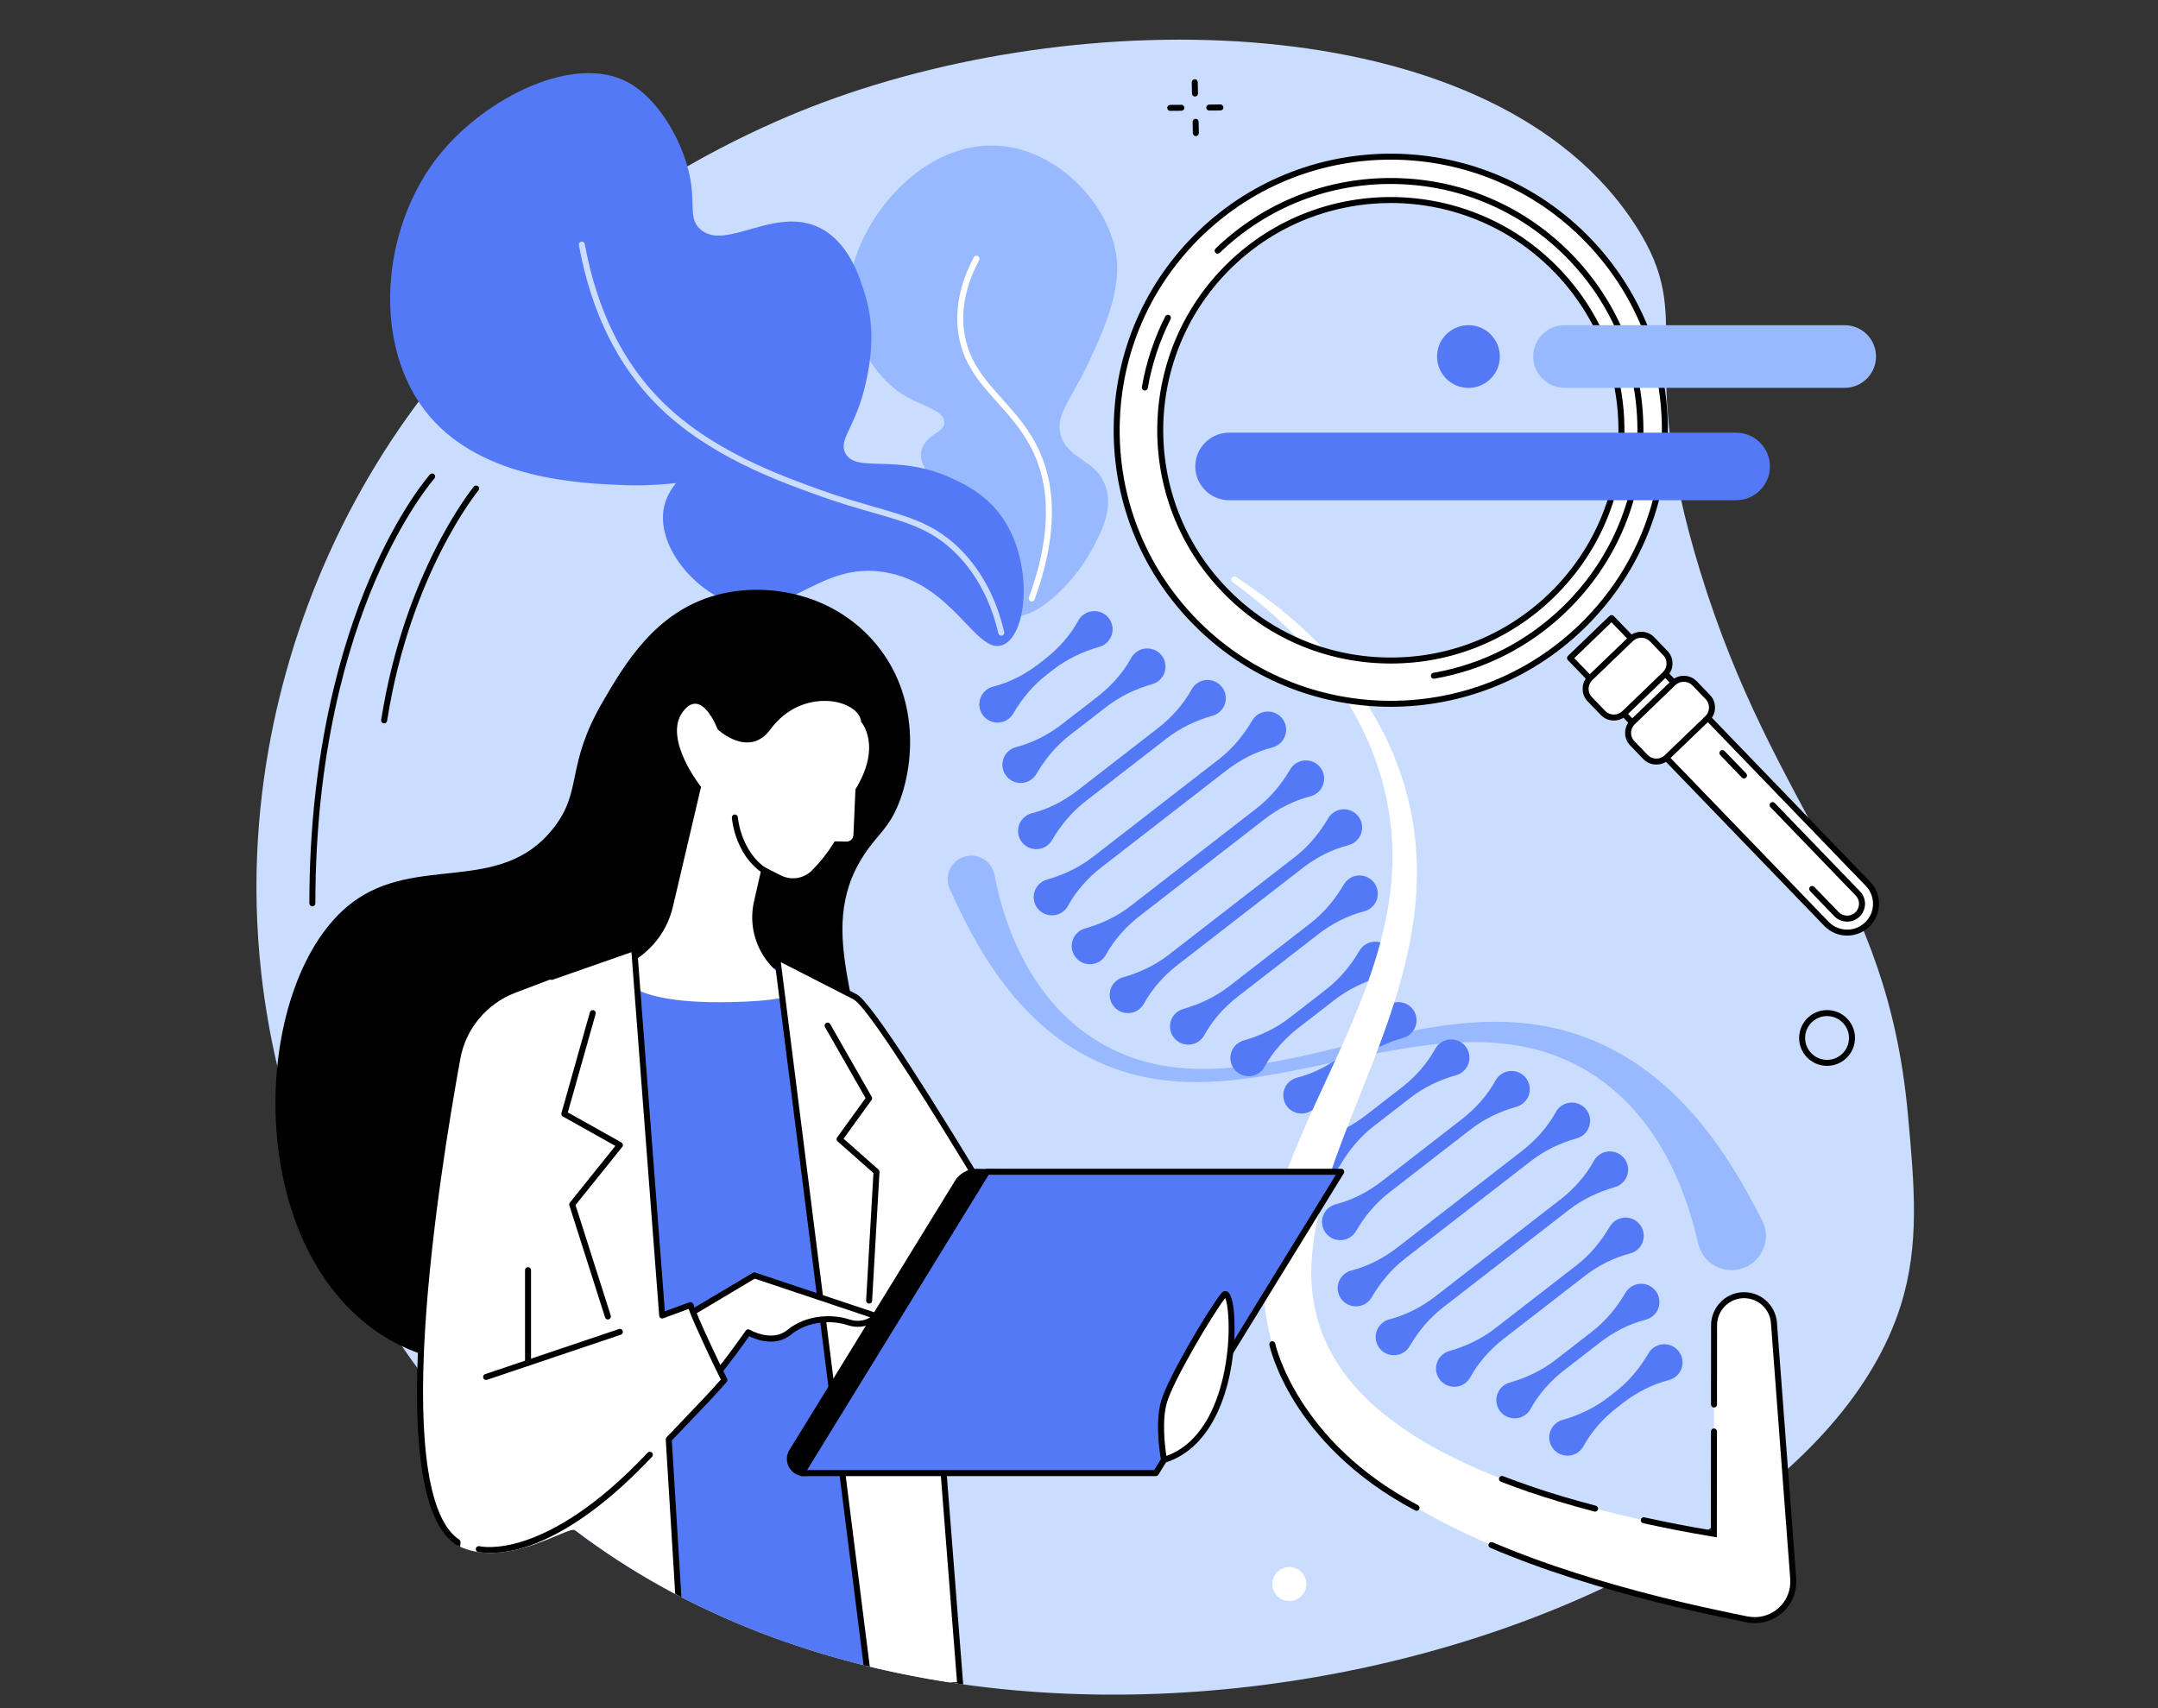 <svg xmlns="http://www.w3.org/2000/svg" xmlns:xlink="http://www.w3.org/1999/xlink" width="461" zoomAndPan="magnify" viewBox="0 0 345.75 273.75" height="365" preserveAspectRatio="xMidYMid meet" version="1.0"><rect x="0" y="0" width="345.75" height="273.75" fill="#333333" stroke="none"/><defs><clipPath id="c20e739473"><path d="M 44.074 94.496 L 145.879 94.496 L 145.879 219 L 44.074 219 Z M 44.074 94.496 " clip-rule="nonzero"/></clipPath><clipPath id="0eee7f7c22"><path d="M 52.707 88.734 C 46.961 101.453 38.453 125.809 41.875 156.098 C 43.641 171.758 38.547 211.301 44.766 223.949 C 48.305 231.145 66.438 218.625 66.438 218.625 C 66.438 218.625 60.539 241.047 73.262 247.633 C 80.957 251.617 91.105 244.422 92.125 245.195 C 162.824 298.895 287.766 262.273 304.52 209.223 C 307.602 199.461 306.734 190.043 305.668 178.457 C 302.277 141.605 284.406 130.648 272.391 91.52 C 261.453 55.91 272.234 51.902 262.008 36.07 C 239.824 1.73 175.789 0 131.73 16.465 C 114.805 22.785 73.734 42.184 52.707 88.734 Z M 52.707 88.734 " clip-rule="nonzero"/></clipPath><clipPath id="f34e475550"><path d="M 80.621 153.297 L 145.879 153.297 L 145.879 270.168 L 80.621 270.168 Z M 80.621 153.297 " clip-rule="nonzero"/></clipPath><clipPath id="1908db3ee0"><path d="M 52.707 88.734 C 46.961 101.453 38.453 125.809 41.875 156.098 C 43.641 171.758 38.547 211.301 44.766 223.949 C 48.305 231.145 66.438 218.625 66.438 218.625 C 66.438 218.625 60.539 241.047 73.262 247.633 C 80.957 251.617 91.105 244.422 92.125 245.195 C 162.824 298.895 287.766 262.273 304.52 209.223 C 307.602 199.461 306.734 190.043 305.668 178.457 C 302.277 141.605 284.406 130.648 272.391 91.52 C 261.453 55.91 272.234 51.902 262.008 36.07 C 239.824 1.73 175.789 0 131.73 16.465 C 114.805 22.785 73.734 42.184 52.707 88.734 Z M 52.707 88.734 " clip-rule="nonzero"/></clipPath><clipPath id="05f8c0f094"><path d="M 99.184 112.309 L 139.355 112.309 L 139.355 160.68 L 99.184 160.68 Z M 99.184 112.309 " clip-rule="nonzero"/></clipPath><clipPath id="1bf98659f5"><path d="M 52.707 88.734 C 46.961 101.453 38.453 125.809 41.875 156.098 C 43.641 171.758 38.547 211.301 44.766 223.949 C 48.305 231.145 66.438 218.625 66.438 218.625 C 66.438 218.625 60.539 241.047 73.262 247.633 C 80.957 251.617 91.105 244.422 92.125 245.195 C 162.824 298.895 287.766 262.273 304.52 209.223 C 307.602 199.461 306.734 190.043 305.668 178.457 C 302.277 141.605 284.406 130.648 272.391 91.52 C 261.453 55.91 272.234 51.902 262.008 36.07 C 239.824 1.73 175.789 0 131.73 16.465 C 114.805 22.785 73.734 42.184 52.707 88.734 Z M 52.707 88.734 " clip-rule="nonzero"/></clipPath><clipPath id="1b4f409fb2"><path d="M 117.164 130.414 L 124.125 130.414 L 124.125 140.695 L 117.164 140.695 Z M 117.164 130.414 " clip-rule="nonzero"/></clipPath><clipPath id="b6f1ef8401"><path d="M 52.707 88.734 C 46.961 101.453 38.453 125.809 41.875 156.098 C 43.641 171.758 38.547 211.301 44.766 223.949 C 48.305 231.145 66.438 218.625 66.438 218.625 C 66.438 218.625 60.539 241.047 73.262 247.633 C 80.957 251.617 91.105 244.422 92.125 245.195 C 162.824 298.895 287.766 262.273 304.52 209.223 C 307.602 199.461 306.734 190.043 305.668 178.457 C 302.277 141.605 284.406 130.648 272.391 91.52 C 261.453 55.91 272.234 51.902 262.008 36.07 C 239.824 1.73 175.789 0 131.73 16.465 C 114.805 22.785 73.734 42.184 52.707 88.734 Z M 52.707 88.734 " clip-rule="nonzero"/></clipPath><clipPath id="3636277057"><path d="M 124.418 153.297 L 178.945 153.297 L 178.945 270.168 L 124.418 270.168 Z M 124.418 153.297 " clip-rule="nonzero"/></clipPath><clipPath id="f4b63f115b"><path d="M 52.707 88.734 C 46.961 101.453 38.453 125.809 41.875 156.098 C 43.641 171.758 38.547 211.301 44.766 223.949 C 48.305 231.145 66.438 218.625 66.438 218.625 C 66.438 218.625 60.539 241.047 73.262 247.633 C 80.957 251.617 91.105 244.422 92.125 245.195 C 162.824 298.895 287.766 262.273 304.52 209.223 C 307.602 199.461 306.734 190.043 305.668 178.457 C 302.277 141.605 284.406 130.648 272.391 91.52 C 261.453 55.91 272.234 51.902 262.008 36.07 C 239.824 1.73 175.789 0 131.73 16.465 C 114.805 22.785 73.734 42.184 52.707 88.734 Z M 52.707 88.734 " clip-rule="nonzero"/></clipPath><clipPath id="720135cbc2"><path d="M 124 152.859 L 179.523 152.859 L 179.523 270.602 L 124 270.602 Z M 124 152.859 " clip-rule="nonzero"/></clipPath><clipPath id="2647c66fb4"><path d="M 52.707 88.734 C 46.961 101.453 38.453 125.809 41.875 156.098 C 43.641 171.758 38.547 211.301 44.766 223.949 C 48.305 231.145 66.438 218.625 66.438 218.625 C 66.438 218.625 60.539 241.047 73.262 247.633 C 80.957 251.617 91.105 244.422 92.125 245.195 C 162.824 298.895 287.766 262.273 304.52 209.223 C 307.602 199.461 306.734 190.043 305.668 178.457 C 302.277 141.605 284.406 130.648 272.391 91.52 C 261.453 55.91 272.234 51.902 262.008 36.07 C 239.824 1.73 175.789 0 131.73 16.465 C 114.805 22.785 73.734 42.184 52.707 88.734 Z M 52.707 88.734 " clip-rule="nonzero"/></clipPath><clipPath id="30f8e6f1b7"><path d="M 126.445 187.762 L 209.688 187.762 L 209.688 236.133 L 126.445 236.133 Z M 126.445 187.762 " clip-rule="nonzero"/></clipPath><clipPath id="79fe9fe400"><path d="M 52.707 88.734 C 46.961 101.453 38.453 125.809 41.875 156.098 C 43.641 171.758 38.547 211.301 44.766 223.949 C 48.305 231.145 66.438 218.625 66.438 218.625 C 66.438 218.625 60.539 241.047 73.262 247.633 C 80.957 251.617 91.105 244.422 92.125 245.195 C 162.824 298.895 287.766 262.273 304.52 209.223 C 307.602 199.461 306.734 190.043 305.668 178.457 C 302.277 141.605 284.406 130.648 272.391 91.52 C 261.453 55.91 272.234 51.902 262.008 36.07 C 239.824 1.73 175.789 0 131.73 16.465 C 114.805 22.785 73.734 42.184 52.707 88.734 Z M 52.707 88.734 " clip-rule="nonzero"/></clipPath><clipPath id="4aa91b531f"><path d="M 126.012 187.184 L 210.559 187.184 L 210.559 236.57 L 126.012 236.57 Z M 126.012 187.184 " clip-rule="nonzero"/></clipPath><clipPath id="54b386e06f"><path d="M 52.707 88.734 C 46.961 101.453 38.453 125.809 41.875 156.098 C 43.641 171.758 38.547 211.301 44.766 223.949 C 48.305 231.145 66.438 218.625 66.438 218.625 C 66.438 218.625 60.539 241.047 73.262 247.633 C 80.957 251.617 91.105 244.422 92.125 245.195 C 162.824 298.895 287.766 262.273 304.52 209.223 C 307.602 199.461 306.734 190.043 305.668 178.457 C 302.277 141.605 284.406 130.648 272.391 91.52 C 261.453 55.91 272.234 51.902 262.008 36.07 C 239.824 1.73 175.789 0 131.73 16.465 C 114.805 22.785 73.734 42.184 52.707 88.734 Z M 52.707 88.734 " clip-rule="nonzero"/></clipPath><clipPath id="f96cc2491a"><path d="M 128.332 187.762 L 214.91 187.762 L 214.91 236.133 L 128.332 236.133 Z M 128.332 187.762 " clip-rule="nonzero"/></clipPath><clipPath id="1e96fd56cc"><path d="M 52.707 88.734 C 46.961 101.453 38.453 125.809 41.875 156.098 C 43.641 171.758 38.547 211.301 44.766 223.949 C 48.305 231.145 66.438 218.625 66.438 218.625 C 66.438 218.625 60.539 241.047 73.262 247.633 C 80.957 251.617 91.105 244.422 92.125 245.195 C 162.824 298.895 287.766 262.273 304.52 209.223 C 307.602 199.461 306.734 190.043 305.668 178.457 C 302.277 141.605 284.406 130.648 272.391 91.52 C 261.453 55.91 272.234 51.902 262.008 36.07 C 239.824 1.73 175.789 0 131.73 16.465 C 114.805 22.785 73.734 42.184 52.707 88.734 Z M 52.707 88.734 " clip-rule="nonzero"/></clipPath><clipPath id="66a4bd07fd"><path d="M 127.898 187.184 L 215.488 187.184 L 215.488 236.57 L 127.898 236.57 Z M 127.898 187.184 " clip-rule="nonzero"/></clipPath><clipPath id="b58abc9a93"><path d="M 52.707 88.734 C 46.961 101.453 38.453 125.809 41.875 156.098 C 43.641 171.758 38.547 211.301 44.766 223.949 C 48.305 231.145 66.438 218.625 66.438 218.625 C 66.438 218.625 60.539 241.047 73.262 247.633 C 80.957 251.617 91.105 244.422 92.125 245.195 C 162.824 298.895 287.766 262.273 304.52 209.223 C 307.602 199.461 306.734 190.043 305.668 178.457 C 302.277 141.605 284.406 130.648 272.391 91.52 C 261.453 55.91 272.234 51.902 262.008 36.07 C 239.824 1.73 175.789 0 131.73 16.465 C 114.805 22.785 73.734 42.184 52.707 88.734 Z M 52.707 88.734 " clip-rule="nonzero"/></clipPath><clipPath id="86ec14fde9"><path d="M 186 207.312 L 197.363 207.312 L 197.363 233.961 L 186 233.961 Z M 186 207.312 " clip-rule="nonzero"/></clipPath><clipPath id="a617aa18ba"><path d="M 52.707 88.734 C 46.961 101.453 38.453 125.809 41.875 156.098 C 43.641 171.758 38.547 211.301 44.766 223.949 C 48.305 231.145 66.438 218.625 66.438 218.625 C 66.438 218.625 60.539 241.047 73.262 247.633 C 80.957 251.617 91.105 244.422 92.125 245.195 C 162.824 298.895 287.766 262.273 304.52 209.223 C 307.602 199.461 306.734 190.043 305.668 178.457 C 302.277 141.605 284.406 130.648 272.391 91.52 C 261.453 55.91 272.234 51.902 262.008 36.07 C 239.824 1.73 175.789 0 131.73 16.465 C 114.805 22.785 73.734 42.184 52.707 88.734 Z M 52.707 88.734 " clip-rule="nonzero"/></clipPath><clipPath id="4e0bd9b281"><path d="M 185.469 206.879 L 197.941 206.879 L 197.941 234.539 L 185.469 234.539 Z M 185.469 206.879 " clip-rule="nonzero"/></clipPath><clipPath id="66ef374045"><path d="M 52.707 88.734 C 46.961 101.453 38.453 125.809 41.875 156.098 C 43.641 171.758 38.547 211.301 44.766 223.949 C 48.305 231.145 66.438 218.625 66.438 218.625 C 66.438 218.625 60.539 241.047 73.262 247.633 C 80.957 251.617 91.105 244.422 92.125 245.195 C 162.824 298.895 287.766 262.273 304.52 209.223 C 307.602 199.461 306.734 190.043 305.668 178.457 C 302.277 141.605 284.406 130.648 272.391 91.52 C 261.453 55.91 272.234 51.902 262.008 36.07 C 239.824 1.73 175.789 0 131.73 16.465 C 114.805 22.785 73.734 42.184 52.707 88.734 Z M 52.707 88.734 " clip-rule="nonzero"/></clipPath><clipPath id="615c4b50d6"><path d="M 108.465 204.273 L 140.516 204.273 L 140.516 222.52 L 108.465 222.52 Z M 108.465 204.273 " clip-rule="nonzero"/></clipPath><clipPath id="baa5fabe11"><path d="M 52.707 88.734 C 46.961 101.453 38.453 125.809 41.875 156.098 C 43.641 171.758 38.547 211.301 44.766 223.949 C 48.305 231.145 66.438 218.625 66.438 218.625 C 66.438 218.625 60.539 241.047 73.262 247.633 C 80.957 251.617 91.105 244.422 92.125 245.195 C 162.824 298.895 287.766 262.273 304.52 209.223 C 307.602 199.461 306.734 190.043 305.668 178.457 C 302.277 141.605 284.406 130.648 272.391 91.52 C 261.453 55.91 272.234 51.902 262.008 36.07 C 239.824 1.73 175.789 0 131.73 16.465 C 114.805 22.785 73.734 42.184 52.707 88.734 Z M 52.707 88.734 " clip-rule="nonzero"/></clipPath><clipPath id="f0a0668f8d"><path d="M 108.031 203.84 L 140.949 203.84 L 140.949 222.953 L 108.031 222.953 Z M 108.031 203.84 " clip-rule="nonzero"/></clipPath><clipPath id="5a0e40fc18"><path d="M 52.707 88.734 C 46.961 101.453 38.453 125.809 41.875 156.098 C 43.641 171.758 38.547 211.301 44.766 223.949 C 48.305 231.145 66.438 218.625 66.438 218.625 C 66.438 218.625 60.539 241.047 73.262 247.633 C 80.957 251.617 91.105 244.422 92.125 245.195 C 162.824 298.895 287.766 262.273 304.52 209.223 C 307.602 199.461 306.734 190.043 305.668 178.457 C 302.277 141.605 284.406 130.648 272.391 91.52 C 261.453 55.91 272.234 51.902 262.008 36.07 C 239.824 1.73 175.789 0 131.73 16.465 C 114.805 22.785 73.734 42.184 52.707 88.734 Z M 52.707 88.734 " clip-rule="nonzero"/></clipPath><clipPath id="35311db37f"><path d="M 67.277 151.848 L 116.152 151.848 L 116.152 270.168 L 67.277 270.168 Z M 67.277 151.848 " clip-rule="nonzero"/></clipPath><clipPath id="442da670fb"><path d="M 52.707 88.734 C 46.961 101.453 38.453 125.809 41.875 156.098 C 43.641 171.758 38.547 211.301 44.766 223.949 C 48.305 231.145 66.438 218.625 66.438 218.625 C 66.438 218.625 60.539 241.047 73.262 247.633 C 80.957 251.617 91.105 244.422 92.125 245.195 C 162.824 298.895 287.766 262.273 304.52 209.223 C 307.602 199.461 306.734 190.043 305.668 178.457 C 302.277 141.605 284.406 130.648 272.391 91.52 C 261.453 55.91 272.234 51.902 262.008 36.07 C 239.824 1.73 175.789 0 131.73 16.465 C 114.805 22.785 73.734 42.184 52.707 88.734 Z M 52.707 88.734 " clip-rule="nonzero"/></clipPath><clipPath id="59b19bd800"><path d="M 66.699 151.414 L 116.586 151.414 L 116.586 270.602 L 66.699 270.602 Z M 66.699 151.414 " clip-rule="nonzero"/></clipPath><clipPath id="b29552435e"><path d="M 52.707 88.734 C 46.961 101.453 38.453 125.809 41.875 156.098 C 43.641 171.758 38.547 211.301 44.766 223.949 C 48.305 231.145 66.438 218.625 66.438 218.625 C 66.438 218.625 60.539 241.047 73.262 247.633 C 80.957 251.617 91.105 244.422 92.125 245.195 C 162.824 298.895 287.766 262.273 304.52 209.223 C 307.602 199.461 306.734 190.043 305.668 178.457 C 302.277 141.605 284.406 130.648 272.391 91.52 C 261.453 55.91 272.234 51.902 262.008 36.07 C 239.824 1.73 175.789 0 131.73 16.465 C 114.805 22.785 73.734 42.184 52.707 88.734 Z M 52.707 88.734 " clip-rule="nonzero"/></clipPath><clipPath id="0aa779fb07"><path d="M 84.102 203 L 85.117 203 L 85.117 218.898 L 84.102 218.898 Z M 84.102 203 " clip-rule="nonzero"/></clipPath><clipPath id="56648d89e5"><path d="M 52.707 88.734 C 46.961 101.453 38.453 125.809 41.875 156.098 C 43.641 171.758 38.547 211.301 44.766 223.949 C 48.305 231.145 66.438 218.625 66.438 218.625 C 66.438 218.625 60.539 241.047 73.262 247.633 C 80.957 251.617 91.105 244.422 92.125 245.195 C 162.824 298.895 287.766 262.273 304.52 209.223 C 307.602 199.461 306.734 190.043 305.668 178.457 C 302.277 141.605 284.406 130.648 272.391 91.52 C 261.453 55.91 272.234 51.902 262.008 36.07 C 239.824 1.73 175.789 0 131.73 16.465 C 114.805 22.785 73.734 42.184 52.707 88.734 Z M 52.707 88.734 " clip-rule="nonzero"/></clipPath><clipPath id="f0b5e14937"><path d="M 77.285 212.816 L 99.91 212.816 L 99.91 221.219 L 77.285 221.219 Z M 77.285 212.816 " clip-rule="nonzero"/></clipPath><clipPath id="65d2cd922e"><path d="M 52.707 88.734 C 46.961 101.453 38.453 125.809 41.875 156.098 C 43.641 171.758 38.547 211.301 44.766 223.949 C 48.305 231.145 66.438 218.625 66.438 218.625 C 66.438 218.625 60.539 241.047 73.262 247.633 C 80.957 251.617 91.105 244.422 92.125 245.195 C 162.824 298.895 287.766 262.273 304.52 209.223 C 307.602 199.461 306.734 190.043 305.668 178.457 C 302.277 141.605 284.406 130.648 272.391 91.52 C 261.453 55.91 272.234 51.902 262.008 36.07 C 239.824 1.73 175.789 0 131.73 16.465 C 114.805 22.785 73.734 42.184 52.707 88.734 Z M 52.707 88.734 " clip-rule="nonzero"/></clipPath><clipPath id="48c9ce0031"><path d="M 76.125 232.512 L 104.695 232.512 L 104.695 249 L 76.125 249 Z M 76.125 232.512 " clip-rule="nonzero"/></clipPath><clipPath id="3732e3d067"><path d="M 52.707 88.734 C 46.961 101.453 38.453 125.809 41.875 156.098 C 43.641 171.758 38.547 211.301 44.766 223.949 C 48.305 231.145 66.438 218.625 66.438 218.625 C 66.438 218.625 60.539 241.047 73.262 247.633 C 80.957 251.617 91.105 244.422 92.125 245.195 C 162.824 298.895 287.766 262.273 304.52 209.223 C 307.602 199.461 306.734 190.043 305.668 178.457 C 302.277 141.605 284.406 130.648 272.391 91.52 C 261.453 55.91 272.234 51.902 262.008 36.07 C 239.824 1.73 175.789 0 131.73 16.465 C 114.805 22.785 73.734 42.184 52.707 88.734 Z M 52.707 88.734 " clip-rule="nonzero"/></clipPath><clipPath id="67a1a971ff"><path d="M 89.902 161.84 L 99.91 161.84 L 99.91 211.516 L 89.902 211.516 Z M 89.902 161.84 " clip-rule="nonzero"/></clipPath><clipPath id="6123f25292"><path d="M 52.707 88.734 C 46.961 101.453 38.453 125.809 41.875 156.098 C 43.641 171.758 38.547 211.301 44.766 223.949 C 48.305 231.145 66.438 218.625 66.438 218.625 C 66.438 218.625 60.539 241.047 73.262 247.633 C 80.957 251.617 91.105 244.422 92.125 245.195 C 162.824 298.895 287.766 262.273 304.52 209.223 C 307.602 199.461 306.734 190.043 305.668 178.457 C 302.277 141.605 284.406 130.648 272.391 91.52 C 261.453 55.91 272.234 51.902 262.008 36.07 C 239.824 1.73 175.789 0 131.73 16.465 C 114.805 22.785 73.734 42.184 52.707 88.734 Z M 52.707 88.734 " clip-rule="nonzero"/></clipPath><clipPath id="2f39d7adba"><path d="M 132.102 163.723 L 140.949 163.723 L 140.949 208.906 L 132.102 208.906 Z M 132.102 163.723 " clip-rule="nonzero"/></clipPath><clipPath id="e45dfb2bad"><path d="M 52.707 88.734 C 46.961 101.453 38.453 125.809 41.875 156.098 C 43.641 171.758 38.547 211.301 44.766 223.949 C 48.305 231.145 66.438 218.625 66.438 218.625 C 66.438 218.625 60.539 241.047 73.262 247.633 C 80.957 251.617 91.105 244.422 92.125 245.195 C 162.824 298.895 287.766 262.273 304.52 209.223 C 307.602 199.461 306.734 190.043 305.668 178.457 C 302.277 141.605 284.406 130.648 272.391 91.52 C 261.453 55.91 272.234 51.902 262.008 36.07 C 239.824 1.73 175.789 0 131.73 16.465 C 114.805 22.785 73.734 42.184 52.707 88.734 Z M 52.707 88.734 " clip-rule="nonzero"/></clipPath></defs><path fill="#caddff" d="M 52.707 88.734 C 46.961 101.453 38.453 125.809 41.875 156.098 C 46.258 194.961 67.977 225.598 89.102 242.816 C 159.199 299.945 287.527 263.039 304.52 209.223 C 307.602 199.461 306.734 190.043 305.668 178.457 C 302.277 141.605 284.406 130.648 272.391 91.52 C 261.453 55.91 272.234 51.902 262.008 36.07 C 239.824 1.73 175.789 -0.004 131.73 16.461 C 114.805 22.785 73.738 42.184 52.707 88.734 " fill-opacity="1" fill-rule="nonzero"/><path fill="#99b9ff" d="M 152.184 142.488 C 153.562 145.531 155.02 148.531 156.699 151.418 C 158.379 154.301 160.258 157.078 162.414 159.633 C 164.566 162.184 166.992 164.523 169.688 166.484 C 171.035 167.469 172.449 168.355 173.91 169.145 C 175.375 169.922 176.891 170.613 178.445 171.18 C 179.996 171.754 181.59 172.203 183.199 172.547 C 184.812 172.887 186.438 173.121 188.066 173.25 C 189.695 173.383 191.324 173.418 192.945 173.375 C 194.566 173.34 196.18 173.219 197.785 173.055 C 198.188 173.02 198.586 172.969 198.984 172.918 L 199.582 172.848 L 200.777 172.684 L 201.375 172.594 C 201.773 172.539 202.168 172.48 202.562 172.41 C 204.148 172.152 205.723 171.867 207.289 171.559 C 210.426 170.941 213.535 170.254 216.637 169.598 C 218.188 169.27 219.742 168.953 221.293 168.656 C 222.84 168.359 224.395 168.09 225.945 167.852 C 227.5 167.613 229.051 167.418 230.602 167.262 C 232.156 167.117 233.707 167.02 235.25 166.992 C 238.344 166.945 241.414 167.168 244.371 167.781 C 245.848 168.086 247.301 168.488 248.711 168.984 C 250.117 169.484 251.48 170.086 252.793 170.777 L 253.285 171.035 L 253.766 171.312 C 254.086 171.496 254.41 171.676 254.719 171.883 L 255.652 172.477 L 256.555 173.117 C 256.703 173.223 256.855 173.328 257.004 173.438 L 257.438 173.777 C 257.727 174.008 258.016 174.234 258.305 174.465 L 259.129 175.191 L 259.543 175.555 L 259.941 175.941 C 262.059 177.973 263.906 180.277 265.488 182.762 C 267.066 185.246 268.387 187.91 269.465 190.68 C 270.547 193.449 271.414 196.316 272.066 199.238 C 272.73 202.195 275.672 204.059 278.633 203.395 C 281.594 202.73 283.457 199.797 282.797 196.84 C 282.691 196.379 282.535 195.949 282.332 195.547 L 282.309 195.504 C 280.746 192.484 279.121 189.508 277.297 186.633 C 275.469 183.766 273.461 180.996 271.195 178.434 C 268.93 175.871 266.41 173.516 263.652 171.484 L 263.137 171.102 L 262.609 170.738 L 261.547 170.02 C 261.184 169.793 260.816 169.574 260.453 169.352 L 259.906 169.02 C 259.723 168.914 259.531 168.812 259.344 168.707 C 258.969 168.504 258.598 168.297 258.223 168.098 L 257.078 167.535 C 256.695 167.344 256.305 167.18 255.918 167.004 L 255.332 166.75 L 254.742 166.516 C 253.168 165.887 251.551 165.363 249.918 164.949 C 248.285 164.539 246.629 164.246 244.977 164.043 C 241.66 163.648 238.348 163.652 235.098 163.918 C 233.469 164.051 231.859 164.246 230.258 164.492 C 228.66 164.73 227.074 165.02 225.5 165.336 C 222.352 165.965 219.242 166.711 216.152 167.457 C 213.059 168.203 209.984 168.953 206.895 169.594 C 205.348 169.914 203.801 170.211 202.25 170.457 C 201.859 170.523 201.473 170.578 201.086 170.637 L 200.504 170.723 L 199.922 170.797 L 199.336 170.871 L 198.754 170.938 C 198.363 170.98 197.977 171.023 197.586 171.055 C 194.477 171.348 191.348 171.391 188.281 171.039 C 185.219 170.684 182.223 169.922 179.434 168.707 C 178.039 168.098 176.695 167.383 175.418 166.57 C 174.137 165.758 172.926 164.844 171.785 163.855 C 169.508 161.871 167.547 159.547 165.895 157.027 C 164.234 154.508 162.895 151.781 161.812 148.957 C 161.672 148.605 161.547 148.246 161.418 147.891 C 161.289 147.535 161.168 147.176 161.047 146.816 C 160.812 146.094 160.59 145.371 160.383 144.641 C 159.977 143.176 159.613 141.699 159.34 140.199 C 158.957 138.148 156.984 136.793 154.93 137.172 C 152.871 137.551 151.512 139.523 151.895 141.574 C 151.949 141.875 152.039 142.16 152.156 142.426 L 152.184 142.488 " fill-opacity="1" fill-rule="nonzero"/><path fill="#5479f7" d="M 206.145 177.219 C 205.262 175.98 205.484 174.25 206.652 173.277 C 207 172.992 207.391 172.797 207.793 172.695 C 210.484 172.004 212.98 170.703 215.172 169.004 L 216.062 168.312 C 218.258 166.613 220.137 164.52 221.477 162.09 C 221.676 161.723 221.961 161.395 222.324 161.133 C 223.555 160.242 225.293 160.453 226.27 161.617 C 227.344 162.891 227.133 164.789 225.828 165.801 C 225.523 166.039 225.188 166.203 224.84 166.305 C 222.184 167.059 219.672 168.242 217.492 169.934 L 216.391 170.785 C 214.211 172.477 212.438 174.613 211.051 176.992 C 210.867 177.305 210.621 177.59 210.316 177.824 C 209.012 178.836 207.117 178.57 206.145 177.219 " fill-opacity="1" fill-rule="nonzero"/><path fill="#5479f7" d="M 209.848 186.898 C 208.961 185.664 209.184 183.93 210.352 182.961 C 210.699 182.672 211.09 182.48 211.492 182.375 C 214.184 181.688 216.68 180.387 218.875 178.688 L 224.539 174.297 C 226.73 172.594 228.609 170.504 229.949 168.07 C 230.148 167.707 230.434 167.375 230.797 167.113 C 232.027 166.223 233.766 166.438 234.746 167.602 C 235.816 168.875 235.605 170.773 234.301 171.785 C 233.996 172.02 233.66 172.188 233.312 172.285 C 230.656 173.039 228.145 174.227 225.965 175.914 L 220.09 180.469 C 217.91 182.156 216.141 184.293 214.75 186.676 C 214.566 186.988 214.32 187.273 214.016 187.508 C 212.711 188.52 210.816 188.254 209.848 186.898 " fill-opacity="1" fill-rule="nonzero"/><path fill="#5479f7" d="M 212.355 197.504 C 211.469 196.27 211.695 194.535 212.863 193.566 C 213.207 193.281 213.598 193.086 214.004 192.98 C 216.691 192.293 219.188 190.992 221.383 189.293 L 234.207 179.352 C 236.398 177.648 238.277 175.559 239.617 173.129 C 239.816 172.762 240.102 172.434 240.465 172.172 C 241.695 171.277 243.434 171.492 244.414 172.656 C 245.484 173.93 245.273 175.828 243.969 176.84 C 243.664 177.078 243.328 177.242 242.977 177.344 C 240.324 178.098 237.812 179.281 235.633 180.973 L 222.602 191.074 C 220.418 192.766 218.648 194.898 217.258 197.281 C 217.074 197.594 216.828 197.879 216.527 198.113 C 215.219 199.125 213.328 198.859 212.355 197.504 " fill-opacity="1" fill-rule="nonzero"/><path fill="#5479f7" d="M 157.445 114.562 C 156.559 113.328 156.785 111.594 157.953 110.621 C 158.297 110.336 158.688 110.141 159.094 110.039 C 161.781 109.348 164.277 108.051 166.473 106.348 L 167.363 105.656 C 169.559 103.957 171.438 101.863 172.773 99.434 C 172.977 99.066 173.262 98.738 173.625 98.477 C 174.855 97.586 176.594 97.801 177.57 98.961 C 178.645 100.238 178.434 102.133 177.129 103.148 C 176.824 103.383 176.488 103.551 176.137 103.648 C 173.484 104.402 170.969 105.586 168.789 107.277 L 167.691 108.129 C 165.512 109.82 163.738 111.957 162.348 114.336 C 162.164 114.652 161.922 114.934 161.617 115.172 C 160.312 116.184 158.418 115.918 157.445 114.562 " fill-opacity="1" fill-rule="nonzero"/><path fill="#5479f7" d="M 161.145 124.242 C 160.262 123.008 160.484 121.273 161.656 120.305 C 162 120.016 162.391 119.824 162.797 119.723 C 165.484 119.027 167.98 117.73 170.172 116.027 L 175.84 111.641 C 178.031 109.938 179.91 107.848 181.246 105.414 C 181.449 105.051 181.734 104.719 182.098 104.457 C 183.328 103.566 185.066 103.781 186.047 104.941 C 187.117 106.219 186.906 108.117 185.602 109.129 C 185.297 109.363 184.961 109.531 184.609 109.633 C 181.957 110.387 179.445 111.57 177.266 113.262 L 171.391 117.812 C 169.211 119.504 167.441 121.637 166.051 124.02 C 165.867 124.332 165.621 124.617 165.316 124.852 C 164.012 125.863 162.117 125.598 161.145 124.242 " fill-opacity="1" fill-rule="nonzero"/><path fill="#5479f7" d="M 163.656 134.852 C 162.77 133.613 162.992 131.883 164.164 130.91 C 164.508 130.625 164.895 130.434 165.301 130.328 C 167.992 129.637 170.488 128.34 172.68 126.637 L 185.504 116.695 C 187.699 114.996 189.578 112.902 190.918 110.473 C 191.117 110.105 191.402 109.777 191.766 109.516 C 192.996 108.625 194.734 108.836 195.711 110 C 196.785 111.277 196.574 113.172 195.27 114.188 C 194.965 114.422 194.629 114.59 194.277 114.688 C 191.625 115.441 189.113 116.625 186.934 118.316 L 173.898 128.418 C 171.719 130.109 169.949 132.246 168.559 134.625 C 168.375 134.938 168.129 135.223 167.824 135.457 C 166.52 136.473 164.625 136.203 163.656 134.852 " fill-opacity="1" fill-rule="nonzero"/><path fill="#5479f7" d="M 248.902 232.223 C 249.879 233.387 251.617 233.598 252.848 232.711 C 253.211 232.445 253.496 232.117 253.699 231.75 C 255.035 229.32 256.914 227.23 259.109 225.527 L 260 224.836 C 262.195 223.137 264.691 221.84 267.379 221.145 C 267.785 221.043 268.176 220.848 268.52 220.562 C 269.688 219.594 269.91 217.859 269.027 216.625 C 268.055 215.27 266.16 215.004 264.855 216.016 C 264.551 216.25 264.309 216.535 264.125 216.848 C 262.734 219.23 260.961 221.363 258.781 223.055 L 257.684 223.91 C 255.504 225.598 252.988 226.781 250.336 227.535 C 249.984 227.637 249.648 227.801 249.344 228.039 C 248.039 229.051 247.828 230.949 248.902 232.223 " fill-opacity="1" fill-rule="nonzero"/><path fill="#5479f7" d="M 240.426 226.242 C 241.406 227.402 243.145 227.617 244.375 226.727 C 244.742 226.465 245.023 226.137 245.227 225.77 C 246.562 223.34 248.441 221.246 250.637 219.547 L 256.301 215.156 C 258.492 213.453 260.988 212.156 263.68 211.465 C 264.086 211.359 264.473 211.168 264.82 210.879 C 265.988 209.91 266.211 208.176 265.328 206.941 C 264.355 205.586 262.461 205.32 261.156 206.332 C 260.852 206.566 260.605 206.852 260.426 207.164 C 259.035 209.547 257.262 211.684 255.082 213.371 L 249.207 217.926 C 247.027 219.613 244.516 220.801 241.863 221.555 C 241.516 221.652 241.176 221.82 240.871 222.055 C 239.566 223.066 239.355 224.965 240.426 226.242 " fill-opacity="1" fill-rule="nonzero"/><path fill="#5479f7" d="M 230.762 221.184 C 231.738 222.348 233.477 222.562 234.707 221.672 C 235.07 221.41 235.355 221.078 235.555 220.715 C 236.895 218.281 238.773 216.191 240.969 214.488 L 253.793 204.547 C 255.984 202.848 258.48 201.547 261.172 200.859 C 261.578 200.754 261.965 200.562 262.309 200.273 C 263.48 199.305 263.703 197.57 262.816 196.336 C 261.848 194.98 259.953 194.715 258.648 195.727 C 258.344 195.961 258.098 196.246 257.914 196.559 C 256.523 198.938 254.754 201.078 252.574 202.766 L 239.539 212.867 C 237.359 214.559 234.848 215.742 232.191 216.496 C 231.848 216.598 231.512 216.762 231.207 217 C 229.898 218.012 229.688 219.91 230.762 221.184 " fill-opacity="1" fill-rule="nonzero"/><path fill="#5479f7" d="M 214.863 208.113 C 213.977 206.879 214.203 205.145 215.371 204.172 C 215.715 203.887 216.105 203.691 216.512 203.59 C 219.203 202.898 221.695 201.598 223.891 199.898 L 243.875 184.41 C 246.07 182.707 247.945 180.617 249.285 178.184 C 249.488 177.816 249.77 177.488 250.133 177.227 C 251.367 176.336 253.102 176.551 254.082 177.711 C 255.152 178.988 254.941 180.887 253.637 181.898 C 253.332 182.133 252.996 182.301 252.648 182.398 C 249.992 183.152 247.48 184.34 245.301 186.027 L 225.109 201.68 C 222.93 203.371 221.156 205.508 219.766 207.887 C 219.582 208.203 219.336 208.484 219.031 208.723 C 217.727 209.734 215.836 209.469 214.863 208.113 " fill-opacity="1" fill-rule="nonzero"/><path fill="#5479f7" d="M 220.953 215.945 C 220.066 214.711 220.289 212.977 221.461 212.004 C 221.805 211.719 222.191 211.527 222.598 211.422 C 225.285 210.73 227.781 209.43 229.977 207.73 L 249.961 192.242 C 252.156 190.539 254.035 188.449 255.371 186.016 C 255.57 185.648 255.855 185.32 256.219 185.059 C 257.453 184.168 259.188 184.383 260.168 185.543 C 261.242 186.82 261.031 188.719 259.723 189.73 C 259.418 189.965 259.082 190.133 258.734 190.23 C 256.078 190.988 253.566 192.172 251.387 193.859 L 231.195 209.512 C 229.016 211.203 227.242 213.34 225.855 215.719 C 225.672 216.031 225.426 216.316 225.121 216.551 C 223.816 217.566 221.922 217.297 220.953 215.945 " fill-opacity="1" fill-rule="nonzero"/><path fill="#5479f7" d="M 197.816 171.418 C 198.793 172.582 200.531 172.793 201.762 171.902 C 202.125 171.641 202.41 171.312 202.609 170.945 C 203.949 168.516 205.828 166.422 208.02 164.723 L 213.684 160.332 C 215.879 158.629 218.375 157.332 221.066 156.641 C 221.469 156.539 221.859 156.344 222.203 156.059 C 223.375 155.086 223.598 153.352 222.715 152.117 C 221.742 150.762 219.848 150.496 218.543 151.512 C 218.238 151.746 217.992 152.031 217.809 152.344 C 216.418 154.723 214.648 156.859 212.469 158.551 L 206.598 163.102 C 204.414 164.793 201.902 165.977 199.25 166.73 C 198.898 166.832 198.562 166.996 198.258 167.234 C 196.953 168.246 196.742 170.141 197.816 171.418 " fill-opacity="1" fill-rule="nonzero"/><path fill="#5479f7" d="M 188.148 166.359 C 189.125 167.523 190.863 167.738 192.094 166.848 C 192.457 166.586 192.742 166.254 192.945 165.891 C 194.281 163.457 196.16 161.367 198.355 159.664 L 211.18 149.727 C 213.371 148.023 215.867 146.727 218.559 146.035 C 218.961 145.93 219.352 145.738 219.695 145.449 C 220.867 144.48 221.09 142.746 220.203 141.512 C 219.234 140.156 217.34 139.891 216.035 140.902 C 215.73 141.137 215.484 141.422 215.305 141.734 C 213.91 144.117 212.141 146.254 209.961 147.941 L 196.926 158.047 C 194.746 159.734 192.234 160.918 189.582 161.676 C 189.234 161.773 188.895 161.941 188.59 162.176 C 187.285 163.188 187.074 165.086 188.148 166.359 " fill-opacity="1" fill-rule="nonzero"/><path fill="#5479f7" d="M 178.48 161.305 C 179.457 162.465 181.195 162.68 182.43 161.789 C 182.789 161.527 183.074 161.199 183.277 160.832 C 184.613 158.402 186.492 156.309 188.688 154.609 L 208.672 139.117 C 210.863 137.418 213.359 136.117 216.051 135.43 C 216.453 135.324 216.844 135.129 217.188 134.844 C 218.359 133.871 218.582 132.141 217.695 130.902 C 216.727 129.551 214.832 129.285 213.527 130.297 C 213.223 130.531 212.977 130.816 212.797 131.129 C 211.402 133.508 209.633 135.645 207.453 137.336 L 187.262 152.988 C 185.082 154.68 182.566 155.863 179.914 156.617 C 179.562 156.715 179.227 156.883 178.926 157.117 C 177.617 158.133 177.406 160.031 178.48 161.305 " fill-opacity="1" fill-rule="nonzero"/><path fill="#5479f7" d="M 172.395 153.473 C 173.371 154.637 175.105 154.848 176.34 153.957 C 176.703 153.695 176.988 153.367 177.188 153 C 178.527 150.57 180.406 148.477 182.598 146.777 L 202.582 131.285 C 204.777 129.586 207.27 128.289 209.961 127.598 C 210.367 127.492 210.758 127.297 211.102 127.012 C 212.27 126.039 212.496 124.309 211.609 123.07 C 210.641 121.719 208.746 121.453 207.438 122.465 C 207.137 122.699 206.891 122.984 206.707 123.297 C 205.316 125.676 203.543 127.816 201.363 129.504 L 181.172 145.156 C 178.992 146.848 176.48 148.031 173.824 148.785 C 173.477 148.883 173.141 149.051 172.836 149.285 C 171.531 150.297 171.32 152.199 172.395 153.473 " fill-opacity="1" fill-rule="nonzero"/><path fill="#5479f7" d="M 166.305 145.641 C 167.285 146.805 169.02 147.016 170.25 146.125 C 170.617 145.863 170.902 145.535 171.102 145.168 C 172.438 142.738 174.316 140.645 176.512 138.945 L 196.496 123.453 C 198.688 121.754 201.184 120.453 203.875 119.766 C 204.281 119.66 204.668 119.465 205.016 119.18 C 206.184 118.207 206.406 116.477 205.523 115.242 C 204.551 113.887 202.656 113.621 201.352 114.633 C 201.047 114.867 200.801 115.152 200.621 115.465 C 199.23 117.844 197.457 119.984 195.277 121.672 L 175.086 137.324 C 172.906 139.016 170.395 140.199 167.738 140.953 C 167.391 141.055 167.055 141.219 166.75 141.453 C 165.441 142.469 165.23 144.367 166.305 145.641 " fill-opacity="1" fill-rule="nonzero"/><path fill="#ffffff" d="M 209.141 226.191 C 208.762 225.672 208.414 225.121 208.051 224.586 C 207.703 224.039 207.375 223.477 207.039 222.922 C 206.73 222.344 206.41 221.777 206.121 221.195 L 205.695 220.309 L 205.488 219.867 L 205.293 219.418 C 203.203 214.625 202.273 209.312 202.512 204.215 C 202.602 201.66 202.977 199.168 203.484 196.746 C 204.008 194.328 204.695 191.988 205.465 189.711 C 207.023 185.16 208.922 180.855 210.848 176.641 C 212.777 172.426 214.734 168.293 216.512 164.117 C 218.285 159.949 219.871 155.742 221.051 151.441 C 222.219 147.145 222.977 142.75 223.086 138.328 C 223.195 133.91 222.656 129.477 221.465 125.184 C 221.332 124.645 221.152 124.117 220.98 123.586 L 220.465 121.996 C 220.281 121.469 220.062 120.953 219.863 120.43 L 219.559 119.652 C 219.457 119.391 219.359 119.129 219.234 118.875 L 218.531 117.352 C 218.414 117.094 218.301 116.84 218.176 116.59 L 217.785 115.844 L 216.996 114.355 C 216.723 113.867 216.422 113.387 216.137 112.902 C 215.582 111.926 214.934 111 214.309 110.059 L 214.074 109.707 L 213.824 109.363 L 213.32 108.684 C 212.98 108.23 212.664 107.762 212.301 107.324 C 211.59 106.445 210.895 105.547 210.133 104.707 C 209.754 104.285 209.395 103.844 209 103.434 L 207.832 102.195 C 204.664 98.926 201.16 95.961 197.461 93.254 C 197.254 93.102 197.195 92.812 197.34 92.594 C 197.488 92.367 197.793 92.305 198.02 92.453 C 201.895 94.984 205.609 97.801 209.027 100.973 L 210.297 102.18 C 210.723 102.582 211.117 103.012 211.527 103.426 C 212.359 104.25 213.121 105.137 213.906 106.004 C 214.301 106.438 214.66 106.902 215.035 107.352 L 215.594 108.031 L 215.875 108.375 L 216.137 108.727 C 216.836 109.672 217.562 110.598 218.195 111.586 C 218.523 112.078 218.863 112.559 219.176 113.059 L 220.086 114.578 L 220.539 115.336 C 220.688 115.594 220.82 115.859 220.957 116.117 L 221.785 117.688 C 221.93 117.949 222.047 118.219 222.168 118.488 L 222.539 119.297 C 222.777 119.84 223.039 120.371 223.262 120.922 L 223.902 122.582 C 224.113 123.137 224.336 123.691 224.512 124.258 C 226.023 128.766 226.863 133.531 227 138.32 C 227.137 143.109 226.57 147.898 225.57 152.539 C 224.559 157.184 223.121 161.691 221.52 166.09 C 219.922 170.484 218.16 174.773 216.48 179.031 C 214.805 183.285 213.207 187.512 212.008 191.75 C 211.414 193.867 210.918 195.984 210.578 198.086 C 210.254 200.191 210.055 202.285 210.098 204.332 C 210.133 208.438 211.078 212.379 212.855 215.945 L 213.02 216.277 L 213.559 217.262 C 213.805 217.695 214.074 218.117 214.328 218.547 C 214.617 218.957 214.891 219.379 215.18 219.789 C 215.488 220.188 215.777 220.598 216.098 220.992 C 217.363 222.57 218.785 224.051 220.34 225.426 C 221.898 226.797 223.582 228.062 225.336 229.254 L 226.664 230.129 L 228.039 230.961 C 228.266 231.098 228.492 231.242 228.723 231.375 L 229.43 231.766 C 229.902 232.027 230.367 232.297 230.844 232.551 C 238.492 236.59 246.934 239.484 255.566 241.746 C 259.887 242.875 264.27 243.852 268.684 244.715 C 270.645 245.098 272.617 245.449 274.594 245.781 L 274.625 212.336 C 274.637 209.855 276.551 207.746 279.07 207.559 C 281.715 207.359 284.02 209.34 284.219 211.98 L 287.305 252.988 C 287.336 253.41 287.324 253.875 287.262 254.312 C 286.785 257.684 283.664 260.023 280.293 259.547 L 279.867 259.488 L 279.863 259.488 C 275.254 258.551 270.652 257.551 266.074 256.41 C 261.492 255.254 256.93 253.984 252.402 252.539 C 247.875 251.094 243.383 249.469 238.961 247.59 C 234.535 245.703 230.188 243.559 225.984 241.039 C 225.461 240.727 224.941 240.391 224.422 240.062 L 223.645 239.57 C 223.387 239.406 223.133 239.227 222.875 239.055 L 221.344 238.008 L 219.848 236.906 C 217.863 235.402 215.941 233.785 214.133 232.012 C 212.328 230.238 210.645 228.293 209.141 226.191 " fill-opacity="1" fill-rule="nonzero"/><path fill="#000000" d="M 281.168 260.09 C 280.855 260.09 280.539 260.066 280.223 260.023 L 279.801 259.961 C 274.434 258.875 270.047 257.895 265.957 256.875 C 260.992 255.621 256.512 254.355 252.258 252.996 C 247.352 251.43 242.938 249.805 238.773 248.027 C 238.527 247.926 238.414 247.645 238.516 247.398 C 238.621 247.156 238.902 247.043 239.148 247.145 C 243.289 248.91 247.672 250.523 252.551 252.082 C 256.785 253.438 261.25 254.699 266.191 255.945 C 270.262 256.961 274.641 257.938 279.961 259.02 L 280.355 259.074 C 281.863 259.285 283.359 258.902 284.574 257.988 C 285.785 257.078 286.574 255.75 286.785 254.246 C 286.84 253.863 286.852 253.43 286.828 253.02 L 283.738 212.016 C 283.562 209.645 281.484 207.859 279.105 208.035 C 276.871 208.203 275.113 210.094 275.105 212.34 L 275.094 225.07 C 275.094 225.332 274.879 225.547 274.613 225.547 C 274.348 225.547 274.133 225.332 274.133 225.066 L 274.148 212.336 C 274.156 209.594 276.305 207.285 279.031 207.078 C 281.938 206.859 284.48 209.043 284.699 211.945 L 287.785 252.953 C 287.816 253.438 287.801 253.93 287.738 254.383 C 287.488 256.137 286.57 257.688 285.152 258.754 C 283.988 259.629 282.602 260.09 281.168 260.09 " fill-opacity="1" fill-rule="nonzero"/><path fill="#000000" d="M 275.07 246.348 L 274.512 246.254 C 272.32 245.887 270.387 245.535 268.59 245.188 C 266.766 244.828 264.969 244.457 263.254 244.082 C 262.996 244.023 262.832 243.77 262.891 243.512 C 262.945 243.254 263.203 243.09 263.461 243.145 C 265.168 243.52 266.957 243.891 268.773 244.246 C 270.406 244.562 272.16 244.879 274.113 245.215 L 274.129 229.383 C 274.129 229.117 274.344 228.902 274.609 228.902 C 274.871 228.902 275.09 229.117 275.09 229.383 L 275.07 246.348 " fill-opacity="1" fill-rule="nonzero"/><path fill="#000000" d="M 255.562 242.227 C 255.523 242.227 255.48 242.223 255.441 242.211 C 251.652 241.219 248.219 240.188 244.945 239.066 C 244.691 238.984 244.559 238.711 244.645 238.461 C 244.73 238.211 245.004 238.074 245.254 238.16 C 248.508 239.273 251.922 240.297 255.684 241.281 C 255.941 241.352 256.094 241.613 256.027 241.867 C 255.973 242.082 255.777 242.227 255.562 242.227 " fill-opacity="1" fill-rule="nonzero"/><path fill="#000000" d="M 245.098 239.094 C 245.047 239.094 244.996 239.086 244.945 239.066 C 243.41 238.543 241.902 237.992 240.457 237.434 C 240.211 237.336 240.086 237.059 240.188 236.812 C 240.281 236.566 240.559 236.445 240.805 236.539 C 242.238 237.094 243.734 237.641 245.254 238.16 C 245.504 238.246 245.641 238.52 245.555 238.77 C 245.484 238.969 245.297 239.094 245.098 239.094 " fill-opacity="1" fill-rule="nonzero"/><path fill="#99b9ff" d="M 161.312 98.539 C 165.051 100.141 171.734 93.996 174.918 88.121 C 176.371 85.434 178.395 81.707 177.156 77.992 C 175.684 73.555 171.102 73.75 169.957 69.738 C 169.02 66.449 171.523 64.281 174.477 57.957 C 176.418 53.789 179.324 47.559 178.973 42.066 C 178.453 33.957 170.656 24.75 161.117 23.473 C 146.27 21.484 133.77 39.574 136.273 50.609 C 136.824 53.023 139.277 60.32 145.492 63.715 C 148.027 65.102 151.191 65.836 151.312 67.598 C 151.43 69.238 148.75 69.48 147.816 71.625 C 146 75.793 153.984 79.785 158.051 90.566 C 159.926 95.527 159.375 97.707 161.312 98.539 " fill-opacity="1" fill-rule="nonzero"/><path fill="#ffffff" d="M 165.301 96.391 C 165.246 96.391 165.188 96.379 165.137 96.363 C 164.887 96.27 164.758 95.996 164.848 95.746 C 168.176 86.66 168.465 78.934 165.707 72.785 C 164.191 69.398 161.984 66.941 159.855 64.562 C 156.93 61.297 154.164 58.211 153.508 53.16 C 153.012 49.332 153.859 45.316 156.027 41.227 C 156.148 40.992 156.441 40.902 156.676 41.027 C 156.91 41.152 157 41.441 156.875 41.676 C 154.801 45.586 153.988 49.41 154.461 53.035 C 155.078 57.797 157.746 60.773 160.57 63.922 C 162.75 66.355 165.004 68.867 166.586 72.395 C 169.445 78.777 169.164 86.746 165.75 96.074 C 165.68 96.27 165.496 96.391 165.301 96.391 " fill-opacity="1" fill-rule="nonzero"/><path fill="#5479f7" d="M 160.707 103.332 C 164.766 101.633 165.664 89.492 160.137 82.305 C 157.566 78.961 154.129 77.375 152.246 76.531 C 143.555 72.633 137.309 75.859 135.48 72.691 C 134.164 70.414 137.227 68.453 138.793 61.012 C 139.363 58.301 140.402 53.066 138.613 47.25 C 137.746 44.441 136.02 38.84 131.348 36.512 C 124.094 32.898 116.199 40.391 112.168 36.707 C 110.129 34.844 111.656 32.48 110.246 27.074 C 108.836 21.648 105.125 15.676 100.703 13.238 C 92.062 8.473 77.855 15.625 70.496 24.684 C 60.965 36.414 59.402 55.668 68.848 66.734 C 77.438 76.797 92.867 77.445 99.605 77.727 C 103.211 77.875 106.219 77.652 108.305 77.414 C 107.504 78.395 106.645 79.777 106.336 81.535 C 105.309 87.418 110.98 94.43 117.07 96.539 C 126.254 99.719 130.941 89.871 141.801 91.695 C 152.828 93.551 156.426 105.125 160.707 103.332 " fill-opacity="1" fill-rule="nonzero"/><path fill="#caddff" d="M 160.43 101.863 C 160.211 101.863 160.016 101.715 159.961 101.496 C 158.758 96.387 156.531 92.137 153.348 88.871 C 149.484 84.914 145.656 83.816 139.855 82.152 C 137.312 81.422 134.434 80.598 131.059 79.379 C 124.488 77.008 113.488 73.039 105.414 65.035 C 98.961 58.637 94.699 49.973 92.75 39.277 C 92.699 39.02 92.875 38.77 93.133 38.723 C 93.395 38.676 93.645 38.848 93.691 39.105 C 95.609 49.605 99.781 58.098 106.09 64.355 C 114.016 72.211 124.887 76.133 131.383 78.477 C 134.727 79.684 137.594 80.508 140.121 81.23 C 145.852 82.875 149.996 84.062 154.035 88.203 C 157.344 91.594 159.652 95.992 160.895 101.277 C 160.957 101.531 160.797 101.793 160.539 101.852 C 160.504 101.859 160.465 101.863 160.43 101.863 " fill-opacity="1" fill-rule="nonzero"/><path fill="#000000" d="M 226.957 242.094 C 226.883 242.094 226.805 242.078 226.734 242.039 C 216.379 236.59 210.586 229.68 207.547 224.844 C 204.246 219.582 203.41 215.66 203.379 215.5 C 203.324 215.238 203.492 214.984 203.75 214.934 C 204.012 214.875 204.266 215.043 204.316 215.305 C 204.348 215.461 207.773 230.977 227.18 241.191 C 227.414 241.312 227.508 241.605 227.383 241.84 C 227.297 242 227.129 242.094 226.957 242.094 " fill-opacity="1" fill-rule="nonzero"/><path fill="#ffffff" d="M 248.465 95.52 C 233.766 109.66 210.371 109.223 196.211 94.543 C 182.055 79.863 182.492 56.5 197.191 42.363 C 211.891 28.223 235.285 28.66 249.445 43.34 C 263.602 58.02 263.164 81.383 248.465 95.52 Z M 254.461 38.516 C 237.633 21.07 209.828 20.551 192.359 37.352 C 174.891 54.156 174.371 81.922 191.199 99.367 C 208.023 116.812 235.824 117.332 253.293 100.531 C 270.766 83.727 271.285 55.961 254.461 38.516 " fill-opacity="1" fill-rule="nonzero"/><path fill="#000000" d="M 222.824 32.531 C 213.711 32.531 204.59 35.91 197.523 42.707 C 183.039 56.641 182.605 79.742 196.559 94.211 C 203.316 101.219 212.402 105.18 222.145 105.359 C 231.871 105.539 241.113 101.926 248.133 95.176 C 255.148 88.426 259.113 79.352 259.297 69.625 C 259.48 59.895 255.855 50.68 249.098 43.672 C 241.949 36.262 232.391 32.531 222.824 32.531 Z M 222.848 106.324 C 222.605 106.324 222.367 106.324 222.129 106.316 C 212.129 106.133 202.805 102.066 195.867 94.875 C 181.547 80.027 181.992 56.316 196.859 42.016 C 211.723 27.715 235.469 28.16 249.789 43.004 C 256.727 50.195 260.445 59.656 260.254 69.641 C 260.07 79.625 256 88.938 248.797 95.867 L 248.465 95.52 L 248.797 95.867 C 241.77 102.625 232.578 106.324 222.848 106.324 Z M 222.82 25.582 C 211.969 25.582 201.109 29.605 192.695 37.695 C 184.336 45.738 179.613 56.543 179.398 68.129 C 179.18 79.711 183.492 90.688 191.543 99.035 C 200.055 107.859 211.438 112.301 222.836 112.301 C 233.688 112.301 244.547 108.277 252.961 100.184 C 261.32 92.145 266.043 81.336 266.258 69.754 C 266.477 58.168 262.164 47.191 254.113 38.848 C 245.602 30.023 234.219 25.582 222.82 25.582 Z M 222.836 113.258 C 211.188 113.258 199.551 108.719 190.852 99.699 C 182.625 91.168 178.215 79.949 178.438 68.109 C 178.66 56.27 183.484 45.223 192.027 37.008 C 209.66 20.047 237.824 20.574 254.805 38.18 C 263.031 46.711 267.441 57.93 267.219 69.773 C 266.996 81.613 262.168 92.656 253.629 100.875 C 245.031 109.145 233.926 113.258 222.836 113.258 " fill-opacity="1" fill-rule="nonzero"/><path fill="#ffffff" d="M 299.156 148.152 C 300.996 146.383 301.051 143.461 299.277 141.621 L 258.207 99.039 L 251.547 105.445 L 292.621 148.027 C 294.391 149.867 297.316 149.922 299.156 148.152 " fill-opacity="1" fill-rule="nonzero"/><path fill="#000000" d="M 252.223 105.461 L 292.961 147.695 C 293.73 148.492 294.762 148.941 295.871 148.965 C 296.98 148.988 298.023 148.574 298.82 147.805 C 299.617 147.039 300.07 146.008 300.09 144.906 C 300.109 143.801 299.699 142.754 298.93 141.957 L 258.191 99.719 Z M 295.949 149.922 C 295.918 149.922 295.887 149.922 295.852 149.922 C 294.488 149.895 293.219 149.344 292.273 148.363 L 251.199 105.777 C 251.016 105.586 251.023 105.285 251.211 105.102 L 257.875 98.695 C 257.965 98.605 258.094 98.555 258.215 98.562 C 258.34 98.562 258.465 98.617 258.551 98.707 L 299.621 141.293 C 300.57 142.273 301.074 143.559 301.051 144.922 C 301.023 146.281 300.469 147.555 299.488 148.496 C 298.527 149.418 297.277 149.922 295.949 149.922 " fill-opacity="1" fill-rule="nonzero"/><path fill="#000000" d="M 279.422 124.742 C 279.293 124.742 279.168 124.691 279.074 124.594 L 275.613 121.004 C 275.43 120.812 275.434 120.508 275.625 120.328 C 275.816 120.145 276.121 120.148 276.305 120.34 L 279.766 123.93 C 279.949 124.117 279.945 124.426 279.754 124.605 C 279.66 124.695 279.543 124.742 279.422 124.742 " fill-opacity="1" fill-rule="nonzero"/><path fill="#000000" d="M 295.949 147.684 C 295.93 147.684 295.91 147.684 295.895 147.684 C 295.129 147.672 294.414 147.359 293.883 146.809 L 289.992 142.777 C 289.809 142.586 289.816 142.285 290.004 142.102 C 290.195 141.914 290.5 141.922 290.684 142.113 L 294.578 146.145 C 295.305 146.898 296.512 146.922 297.266 146.195 C 298.023 145.469 298.047 144.262 297.316 143.508 L 283.652 129.336 C 283.469 129.148 283.473 128.844 283.664 128.66 C 283.855 128.477 284.16 128.48 284.34 128.672 L 298.012 142.844 C 299.105 143.98 299.07 145.793 297.934 146.887 C 297.398 147.402 296.691 147.684 295.949 147.684 " fill-opacity="1" fill-rule="nonzero"/><path fill="#ffffff" d="M 259.297 115.227 L 267.699 107.145 C 268.137 106.723 268.148 106.027 267.73 105.594 L 263.785 101.504 C 263.363 101.066 262.668 101.055 262.234 101.473 L 253.828 109.559 C 253.391 109.977 253.379 110.672 253.801 111.105 L 257.742 115.195 C 258.164 115.633 258.859 115.645 259.297 115.227 " fill-opacity="1" fill-rule="nonzero"/><path fill="#000000" d="M 262.961 102.191 C 262.453 102.191 261.977 102.383 261.613 102.734 L 255.117 108.984 C 254.742 109.344 254.531 109.828 254.52 110.344 C 254.512 110.863 254.703 111.352 255.066 111.727 L 257.172 113.91 C 257.535 114.285 258.016 114.496 258.535 114.504 C 259.051 114.512 259.543 114.324 259.918 113.965 L 266.414 107.711 C 266.789 107.355 267 106.871 267.012 106.352 C 267.02 105.836 266.828 105.344 266.469 104.973 L 264.359 102.785 C 264 102.414 263.516 102.203 262.996 102.191 C 262.984 102.191 262.973 102.191 262.961 102.191 Z M 258.57 115.465 C 258.555 115.465 258.535 115.465 258.516 115.465 C 257.742 115.449 257.02 115.137 256.48 114.574 L 254.371 112.391 C 253.836 111.832 253.547 111.102 253.562 110.328 C 253.578 109.551 253.891 108.832 254.449 108.293 L 260.949 102.043 C 261.508 101.508 262.23 101.223 263.016 101.234 C 263.789 101.25 264.512 101.562 265.051 102.121 L 267.16 104.309 C 267.695 104.863 267.984 105.598 267.969 106.371 C 267.957 107.145 267.641 107.867 267.082 108.402 L 260.582 114.652 C 260.039 115.176 259.328 115.465 258.57 115.465 " fill-opacity="1" fill-rule="nonzero"/><path fill="#ffffff" d="M 266.102 122.285 L 274.508 114.199 C 274.945 113.781 274.957 113.086 274.535 112.648 L 270.594 108.559 C 270.172 108.125 269.477 108.109 269.039 108.531 L 260.637 116.613 C 260.199 117.035 260.188 117.73 260.609 118.164 L 264.551 122.254 C 264.973 122.691 265.664 122.703 266.102 122.285 " fill-opacity="1" fill-rule="nonzero"/><path fill="#000000" d="M 269.77 109.25 C 269.285 109.25 268.797 109.43 268.422 109.789 L 261.926 116.043 C 261.551 116.398 261.34 116.883 261.328 117.402 C 261.316 117.918 261.512 118.41 261.871 118.781 L 263.98 120.969 C 264.34 121.34 264.824 121.551 265.34 121.562 C 265.863 121.574 266.352 121.379 266.723 121.02 L 273.223 114.77 C 273.598 114.41 273.809 113.926 273.816 113.41 C 273.828 112.891 273.633 112.402 273.273 112.031 L 271.168 109.844 C 270.785 109.449 270.277 109.25 269.77 109.25 Z M 265.379 122.52 C 265.363 122.52 265.344 122.52 265.324 122.52 C 264.551 122.508 263.828 122.191 263.289 121.633 L 261.18 119.449 C 260.645 118.891 260.355 118.156 260.367 117.383 C 260.383 116.613 260.699 115.887 261.258 115.352 L 267.758 109.102 C 268.906 107.992 270.75 108.027 271.859 109.176 L 273.965 111.363 C 274.504 111.922 274.793 112.652 274.777 113.43 C 274.762 114.199 274.449 114.926 273.891 115.461 L 267.391 121.711 C 266.844 122.234 266.133 122.52 265.379 122.52 " fill-opacity="1" fill-rule="nonzero"/><path fill="#000000" d="M 183.422 62.582 C 183.395 62.582 183.367 62.578 183.34 62.574 C 183.078 62.527 182.902 62.281 182.949 62.02 C 183.633 58.07 184.891 54.266 186.695 50.703 C 186.816 50.469 187.105 50.375 187.34 50.492 C 187.578 50.613 187.672 50.898 187.551 51.137 C 185.793 54.613 184.562 58.328 183.895 62.184 C 183.855 62.418 183.652 62.582 183.422 62.582 " fill-opacity="1" fill-rule="nonzero"/><path fill="#000000" d="M 229.73 108.766 C 229.5 108.766 229.297 108.602 229.258 108.367 C 229.211 108.109 229.387 107.859 229.648 107.812 C 237.418 106.461 244.535 102.848 250.242 97.359 C 257.844 90.051 262.137 80.219 262.336 69.68 C 262.535 59.141 258.609 49.156 251.289 41.566 C 243.965 33.973 234.121 29.684 223.57 29.488 C 213.012 29.285 203.016 33.207 195.414 40.52 C 195.227 40.703 194.922 40.699 194.738 40.508 C 194.551 40.316 194.559 40.012 194.75 39.828 C 202.535 32.34 212.781 28.32 223.586 28.531 C 234.395 28.73 244.48 33.125 251.98 40.902 C 259.48 48.68 263.496 58.902 263.297 69.699 C 263.094 80.492 258.691 90.562 250.906 98.051 C 245.066 103.672 237.77 107.371 229.812 108.758 C 229.781 108.762 229.758 108.766 229.73 108.766 " fill-opacity="1" fill-rule="nonzero"/><path fill="#5479f7" d="M 196.926 69.336 L 278.156 69.336 C 281.148 69.336 283.57 71.758 283.57 74.746 C 283.57 77.73 281.148 80.156 278.156 80.156 L 196.926 80.156 C 193.934 80.156 191.508 77.73 191.508 74.746 C 191.508 71.758 193.934 69.336 196.926 69.336 " fill-opacity="1" fill-rule="nonzero"/><path fill="#99b9ff" d="M 250.68 52.109 L 295.543 52.109 C 298.32 52.109 300.574 54.359 300.574 57.129 C 300.574 59.902 298.32 62.152 295.543 62.152 L 250.68 62.152 C 247.902 62.152 245.648 59.902 245.648 57.129 C 245.648 54.359 247.902 52.109 250.68 52.109 " fill-opacity="1" fill-rule="nonzero"/><path fill="#5479f7" d="M 230.242 57.133 C 230.242 59.906 232.496 62.156 235.27 62.156 C 238.047 62.156 240.301 59.906 240.301 57.133 C 240.301 54.359 238.047 52.109 235.27 52.109 C 232.496 52.109 230.242 54.359 230.242 57.133 " fill-opacity="1" fill-rule="nonzero"/><path fill="#000000" d="M 191.461 15.469 C 191.199 15.469 190.988 15.258 190.98 14.996 L 190.941 13.188 C 190.938 12.918 191.148 12.703 191.414 12.695 C 191.414 12.695 191.418 12.695 191.422 12.695 C 191.684 12.695 191.898 12.902 191.902 13.164 L 191.941 14.977 C 191.949 15.242 191.738 15.461 191.473 15.465 C 191.469 15.469 191.465 15.469 191.461 15.469 " fill-opacity="1" fill-rule="nonzero"/><path fill="#000000" d="M 191.598 21.809 C 191.336 21.809 191.125 21.602 191.117 21.34 L 191.078 19.527 C 191.07 19.266 191.281 19.043 191.551 19.039 C 191.551 19.039 191.555 19.039 191.559 19.039 C 191.82 19.039 192.031 19.246 192.039 19.508 L 192.078 21.32 C 192.082 21.586 191.871 21.801 191.609 21.809 C 191.605 21.809 191.602 21.809 191.598 21.809 " fill-opacity="1" fill-rule="nonzero"/><path fill="#000000" d="M 187.484 17.766 C 187.223 17.766 187.008 17.551 187.008 17.289 C 187.004 17.023 187.219 16.809 187.484 16.805 L 189.273 16.793 C 189.539 16.793 189.754 17.004 189.754 17.266 C 189.758 17.531 189.543 17.746 189.277 17.75 L 187.488 17.766 C 187.488 17.766 187.488 17.766 187.484 17.766 " fill-opacity="1" fill-rule="nonzero"/><path fill="#000000" d="M 193.746 17.715 C 193.48 17.715 193.266 17.504 193.266 17.238 C 193.262 16.973 193.477 16.758 193.738 16.758 L 195.527 16.742 C 195.781 16.73 196.008 16.953 196.012 17.219 C 196.016 17.48 195.801 17.699 195.535 17.703 L 193.746 17.715 " fill-opacity="1" fill-rule="nonzero"/><path fill="#000000" d="M 50.047 145.234 C 49.781 145.234 49.566 145.016 49.566 144.754 C 49.566 120.434 54.805 103.059 59.203 92.77 C 63.98 81.59 68.688 76.258 68.887 76.035 C 69.062 75.836 69.367 75.82 69.562 75.996 C 69.762 76.172 69.777 76.477 69.602 76.672 C 69.555 76.727 64.777 82.145 60.062 93.195 C 55.715 103.398 50.527 120.625 50.527 144.754 C 50.527 145.016 50.312 145.234 50.047 145.234 " fill-opacity="1" fill-rule="nonzero"/><path fill="#000000" d="M 61.547 115.914 C 61.52 115.914 61.496 115.91 61.469 115.906 C 61.207 115.863 61.027 115.621 61.07 115.359 C 64.82 91.531 75.805 78.109 75.914 77.977 C 76.082 77.773 76.387 77.746 76.59 77.914 C 76.793 78.082 76.82 78.387 76.652 78.59 C 76.543 78.719 65.723 91.957 62.02 115.508 C 61.98 115.746 61.777 115.914 61.547 115.914 " fill-opacity="1" fill-rule="nonzero"/><path fill="#000000" d="M 292.727 162.82 C 290.789 162.82 289.211 164.395 289.211 166.328 C 289.211 168.266 290.789 169.84 292.727 169.84 C 294.664 169.84 296.242 168.266 296.242 166.328 C 296.242 164.395 294.664 162.82 292.727 162.82 Z M 292.727 170.797 C 290.258 170.797 288.254 168.793 288.254 166.328 C 288.254 163.863 290.258 161.859 292.727 161.859 C 295.195 161.859 297.203 163.863 297.203 166.328 C 297.203 168.793 295.195 170.797 292.727 170.797 " fill-opacity="1" fill-rule="nonzero"/><path fill="#ffffff" d="M 209.305 253.836 C 209.305 255.34 208.086 256.562 206.578 256.562 C 205.07 256.562 203.848 255.34 203.848 253.836 C 203.848 252.328 205.07 251.109 206.578 251.109 C 208.086 251.109 209.305 252.328 209.305 253.836 " fill-opacity="1" fill-rule="nonzero"/><g clip-path="url(#c20e739473)"><g clip-path="url(#0eee7f7c22)"><path fill="#000000" d="M 139.535 102.273 C 132.652 94.836 122.418 93.27 114.727 95.367 C 104.992 98.023 100.082 106.434 96.621 112.363 C 90.5 122.848 93.457 126.645 88.645 132.738 C 80.129 143.523 66.773 136.781 56.391 144.664 C 40.555 156.684 38.402 197.477 59.832 213.012 C 74.125 223.371 93.562 217.379 98.852 215.75 C 114.906 210.801 134.879 196.992 137.742 178.277 C 140.113 162.801 129.902 149.93 138.449 136.953 C 140.621 133.652 142.426 132.754 144.043 128.625 C 146.668 121.918 147.258 110.621 139.535 102.273 " fill-opacity="1" fill-rule="nonzero"/></g></g><g clip-path="url(#f34e475550)"><g clip-path="url(#1908db3ee0)"><path fill="#5479f7" d="M 82.762 158.469 C 82.762 158.469 107.992 146.113 137.059 159.766 L 145.816 270.059 L 92.16 270.059 C 92.16 270.059 79.418 254.254 80.719 243.895 C 82.02 233.535 82.762 158.469 82.762 158.469 " fill-opacity="1" fill-rule="nonzero"/></g></g><g clip-path="url(#05f8c0f094)"><g clip-path="url(#1bf98659f5)"><path fill="#ffffff" d="M 125.141 140.289 C 126.781 141.109 128.77 140.793 130.066 139.496 C 131.555 138.004 132.758 136.422 133.73 134.82 L 135.609 134.859 C 136.207 134.871 136.711 134.402 136.734 133.805 L 137.059 126.484 C 141.375 119.453 137.977 115.684 137.977 115.684 C 137.656 112.078 128.539 109.926 123.434 116.879 C 119.969 121.594 114.984 116.879 114.984 116.879 C 114.984 116.879 112.375 109.852 109.32 114.172 C 106.27 118.496 112.32 126.094 112.32 126.094 L 107.801 145.336 C 106.758 149.773 103.578 153.406 99.316 155.039 C 99.316 155.039 97.895 160.992 117.109 160.582 C 131.777 160.27 127.391 157.527 127.391 157.527 C 122.348 155.309 119.59 149.832 120.805 144.461 L 122.098 138.766 L 125.141 140.289 " fill-opacity="1" fill-rule="nonzero"/></g></g><g clip-path="url(#1b4f409fb2)"><g clip-path="url(#b6f1ef8401)"><path fill="#000000" d="M 123.633 140.676 C 123.562 140.676 123.492 140.66 123.426 140.629 C 117.816 137.906 117.281 131.309 117.258 131.031 C 117.242 130.766 117.438 130.535 117.703 130.516 C 117.969 130.496 118.199 130.695 118.215 130.961 C 118.223 131.023 118.742 137.289 123.844 139.766 C 124.082 139.883 124.184 140.168 124.066 140.406 C 123.984 140.578 123.812 140.676 123.633 140.676 " fill-opacity="1" fill-rule="nonzero"/></g></g><g clip-path="url(#3636277057)"><g clip-path="url(#f4b63f115b)"><path fill="#ffffff" d="M 178.902 226.859 C 178.902 226.859 142.121 162.836 137.059 159.766 C 136.98 159.715 136.902 159.676 136.828 159.645 L 124.516 153.34 L 139.25 270.059 L 153.852 270.059 L 149.078 209.133 L 164.523 234.883 L 178.902 226.859 " fill-opacity="1" fill-rule="nonzero"/></g></g><g clip-path="url(#720135cbc2)"><g clip-path="url(#2647c66fb4)"><path fill="#000000" d="M 139.672 269.578 L 153.332 269.578 L 148.598 209.168 C 148.582 208.945 148.723 208.742 148.934 208.676 C 149.145 208.605 149.375 208.695 149.488 208.887 L 164.695 234.234 L 178.242 226.68 C 165.469 204.457 140.707 162.539 136.809 160.176 C 136.754 160.137 136.695 160.109 136.641 160.086 C 136.629 160.082 136.617 160.078 136.605 160.07 L 125.105 154.184 Z M 153.852 270.535 L 139.25 270.535 C 139.008 270.535 138.805 270.355 138.773 270.117 L 124.039 153.402 C 124.016 153.227 124.094 153.051 124.238 152.949 C 124.387 152.848 124.574 152.836 124.734 152.914 L 137.027 159.211 C 137.121 159.25 137.215 159.297 137.309 159.355 C 142.418 162.457 177.812 224.004 179.316 226.621 C 179.383 226.73 179.398 226.863 179.363 226.988 C 179.328 227.113 179.246 227.215 179.133 227.277 L 164.758 235.297 C 164.531 235.426 164.246 235.348 164.113 235.129 L 149.715 211.129 L 154.328 270.02 C 154.34 270.152 154.293 270.285 154.203 270.383 C 154.113 270.48 153.984 270.535 153.852 270.535 " fill-opacity="1" fill-rule="nonzero"/></g></g><g clip-path="url(#30f8e6f1b7)"><g clip-path="url(#79fe9fe400)"><path fill="#000000" d="M 181.406 233.934 L 128.832 236.055 C 127.055 236.055 125.961 234.105 126.895 232.594 L 153.414 189.477 C 154.066 188.418 155.219 187.77 156.465 187.77 L 209.609 188.984 L 181.406 233.934 " fill-opacity="1" fill-rule="nonzero"/></g></g><g clip-path="url(#4aa91b531f)"><g clip-path="url(#54b386e06f)"><path fill="#000000" d="M 156.453 188.25 C 155.395 188.25 154.383 188.816 153.824 189.727 L 127.301 232.844 C 126.957 233.406 126.945 234.082 127.266 234.656 C 127.586 235.23 128.172 235.574 128.832 235.574 L 181.133 233.465 L 208.754 189.441 Z M 128.852 236.535 C 127.82 236.535 126.922 236.008 126.426 235.125 C 125.934 234.242 125.953 233.203 126.484 232.344 L 153.004 189.223 C 153.738 188.031 155.062 187.289 156.465 187.289 L 210.461 188.523 L 181.676 234.402 L 181.426 234.41 L 128.852 236.535 " fill-opacity="1" fill-rule="nonzero"/></g></g><g clip-path="url(#f96cc2491a)"><g clip-path="url(#1e96fd56cc)"><path fill="#5479f7" d="M 185.191 236.055 L 128.441 236.055 L 158.141 187.77 L 214.887 187.77 L 185.191 236.055 " fill-opacity="1" fill-rule="nonzero"/></g></g><g clip-path="url(#66a4bd07fd)"><g clip-path="url(#b58abc9a93)"><path fill="#000000" d="M 129.301 235.574 L 184.922 235.574 L 214.027 188.25 L 158.406 188.25 Z M 185.191 236.535 L 128.441 236.535 C 128.27 236.535 128.109 236.438 128.023 236.289 C 127.938 236.137 127.941 235.953 128.031 235.805 L 157.73 187.52 C 157.816 187.379 157.973 187.289 158.141 187.289 L 214.887 187.289 C 215.059 187.289 215.219 187.387 215.305 187.539 C 215.391 187.688 215.387 187.875 215.297 188.02 L 185.602 236.305 C 185.512 236.445 185.355 236.535 185.191 236.535 " fill-opacity="1" fill-rule="nonzero"/></g></g><g clip-path="url(#86ec14fde9)"><g clip-path="url(#a617aa18ba)"><path fill="#ffffff" d="M 186.496 233.934 C 186.496 233.934 185.43 228.352 186.496 224.629 C 187.562 220.906 194.172 209.832 196.062 207.516 C 197.953 205.199 199.555 229.941 186.496 233.934 " fill-opacity="1" fill-rule="nonzero"/></g></g><g clip-path="url(#4e0bd9b281)"><g clip-path="url(#66ef374045)"><path fill="#000000" d="M 196.297 207.996 C 194.199 210.715 187.945 221.301 186.957 224.762 C 186.125 227.672 186.648 231.828 186.875 233.301 C 192.414 231.305 194.859 225.402 195.941 220.727 C 197.348 214.637 196.844 209.188 196.297 207.996 Z M 186.496 234.41 C 186.41 234.41 186.324 234.391 186.246 234.344 C 186.129 234.273 186.051 234.156 186.023 234.023 C 185.98 233.789 184.949 228.289 186.031 224.496 C 187.102 220.77 193.695 209.66 195.691 207.215 C 196.043 206.781 196.441 206.887 196.555 206.93 C 197.941 207.445 197.809 213.137 197.789 213.785 C 197.539 222.176 194.477 231.992 186.637 234.391 C 186.59 234.406 186.543 234.41 186.496 234.41 " fill-opacity="1" fill-rule="nonzero"/></g></g><g clip-path="url(#615c4b50d6)"><g clip-path="url(#baa5fabe11)"><path fill="#ffffff" d="M 120.867 204.375 L 108.602 211.676 C 109.27 213.848 110.125 215.973 111.016 218.039 C 111.641 219.484 112.285 221.016 113.047 222.473 C 117.27 217.344 119.875 213.492 119.875 213.492 C 119.875 213.492 123.66 215.766 126.441 213.492 C 129.227 211.219 133.148 210.973 135.93 211.883 C 138.711 212.797 140.43 210.918 140.43 210.918 L 120.867 204.375 " fill-opacity="1" fill-rule="nonzero"/></g></g><g clip-path="url(#f0a0668f8d)"><g clip-path="url(#5a0e40fc18)"><path fill="#000000" d="M 109.172 211.895 C 109.879 214.105 110.758 216.227 111.457 217.848 L 111.609 218.203 C 112.09 219.324 112.586 220.477 113.145 221.602 C 117.031 216.828 119.453 213.262 119.477 213.223 C 119.621 213.012 119.906 212.949 120.125 213.082 C 120.156 213.102 123.656 215.148 126.141 213.121 C 129.129 210.68 133.285 210.512 136.078 211.426 C 137.602 211.926 138.766 211.492 139.434 211.09 L 120.922 204.898 Z M 113.047 222.953 C 113.031 222.953 113.016 222.953 113 222.949 C 112.84 222.934 112.699 222.84 112.625 222.695 C 111.914 221.34 111.309 219.938 110.727 218.578 L 110.574 218.227 C 109.828 216.496 108.879 214.203 108.141 211.82 C 108.078 211.605 108.164 211.379 108.355 211.266 L 120.621 203.961 C 120.742 203.891 120.887 203.875 121.02 203.922 L 140.582 210.461 C 140.734 210.512 140.855 210.637 140.895 210.797 C 140.934 210.953 140.895 211.117 140.785 211.238 C 140.707 211.324 138.82 213.336 135.777 212.34 C 133.234 211.504 129.457 211.652 126.746 213.863 C 124.254 215.898 121.129 214.66 120.027 214.117 C 119.281 215.191 116.879 218.574 113.418 222.777 C 113.328 222.887 113.191 222.953 113.047 222.953 " fill-opacity="1" fill-rule="nonzero"/></g></g><g clip-path="url(#35311db37f)"><g clip-path="url(#442da670fb)"><path fill="#ffffff" d="M 116.062 221.129 C 115.277 219.641 111.297 211.297 110.625 209.133 L 106.09 210.797 L 101.598 151.918 L 88.371 156.547 L 88.383 156.355 L 82.344 158.656 C 77.629 160.449 74.195 164.57 73.289 169.527 C 69.68 189.336 61.812 239.555 73.305 247.102 L 71.484 270.059 L 109.559 270.059 L 107.145 230.648 C 109.285 228.371 114.367 223.18 116.062 221.129 " fill-opacity="1" fill-rule="nonzero"/></g></g><g clip-path="url(#59b19bd800)"><g clip-path="url(#b29552435e)"><path fill="#000000" d="M 72.004 269.578 L 109.047 269.578 L 106.664 230.68 C 106.656 230.547 106.703 230.418 106.793 230.324 C 107.414 229.66 108.285 228.754 109.25 227.746 C 111.465 225.434 114.195 222.586 115.492 221.062 C 114.523 219.16 111.281 212.344 110.328 209.75 L 106.258 211.246 C 106.117 211.297 105.957 211.281 105.832 211.199 C 105.707 211.117 105.625 210.98 105.613 210.832 L 101.168 152.578 L 88.531 157 C 88.398 157.043 88.254 157.031 88.133 156.965 L 82.512 159.105 C 77.984 160.832 74.629 164.855 73.762 169.613 C 72.078 178.844 69.109 196.746 68.113 212.941 C 66.945 231.918 68.832 243.594 73.566 246.703 C 73.715 246.797 73.797 246.969 73.781 247.141 Z M 109.559 270.535 L 71.484 270.535 C 71.348 270.535 71.223 270.48 71.133 270.383 C 71.039 270.285 70.996 270.152 71.004 270.02 L 72.805 247.34 C 67.867 243.781 65.969 232.191 67.152 212.883 C 68.152 196.641 71.133 178.691 72.816 169.441 C 73.746 164.355 77.328 160.051 82.172 158.207 L 88.211 155.906 C 88.352 155.855 88.508 155.871 88.633 155.945 L 101.441 151.465 C 101.582 151.418 101.738 151.438 101.863 151.52 C 101.988 151.598 102.066 151.734 102.078 151.883 L 106.523 210.129 L 110.457 208.68 C 110.582 208.637 110.719 208.645 110.836 208.703 C 110.953 208.758 111.043 208.863 111.082 208.988 C 111.758 211.16 115.73 219.469 116.488 220.902 C 116.578 221.074 116.559 221.285 116.434 221.434 C 115.219 222.902 112.293 225.957 109.941 228.41 C 109.051 229.336 108.242 230.184 107.637 230.828 L 110.035 270.027 C 110.047 270.16 110 270.289 109.906 270.387 C 109.816 270.48 109.691 270.535 109.559 270.535 " fill-opacity="1" fill-rule="nonzero"/></g></g><g clip-path="url(#0aa779fb07)"><g clip-path="url(#56648d89e5)"><path fill="#000000" d="M 84.602 218.863 C 84.336 218.863 84.121 218.648 84.121 218.383 L 84.121 203.527 C 84.121 203.262 84.336 203.051 84.602 203.051 C 84.867 203.051 85.082 203.262 85.082 203.527 L 85.082 218.383 C 85.082 218.648 84.867 218.863 84.602 218.863 " fill-opacity="1" fill-rule="nonzero"/></g></g><g clip-path="url(#f0b5e14937)"><g clip-path="url(#65d2cd922e)"><path fill="#000000" d="M 77.883 221.129 C 77.684 221.129 77.496 221 77.426 220.801 C 77.344 220.551 77.477 220.277 77.73 220.195 L 99.164 212.969 C 99.418 212.887 99.688 213.02 99.773 213.27 C 99.859 213.52 99.723 213.793 99.473 213.879 L 78.035 221.102 C 77.984 221.121 77.934 221.129 77.883 221.129 " fill-opacity="1" fill-rule="nonzero"/></g></g><g clip-path="url(#48c9ce0031)"><g clip-path="url(#3732e3d067)"><path fill="#000000" d="M 78.559 248.895 C 77.359 248.895 76.688 248.727 76.582 248.695 C 76.328 248.625 76.176 248.359 76.246 248.105 C 76.316 247.852 76.578 247.703 76.836 247.77 C 76.938 247.797 87.262 250.301 103.77 232.781 C 103.949 232.59 104.254 232.578 104.449 232.762 C 104.641 232.941 104.648 233.246 104.469 233.438 C 91.551 247.148 82.387 248.895 78.559 248.895 " fill-opacity="1" fill-rule="nonzero"/></g></g><g clip-path="url(#67a1a971ff)"><g clip-path="url(#6123f25292)"><path fill="#000000" d="M 97.398 211.438 C 97.195 211.438 97.008 211.305 96.941 211.102 L 91.219 193.152 C 91.172 193 91.203 192.832 91.305 192.707 L 98.59 183.629 L 90.18 178.906 C 89.984 178.801 89.891 178.574 89.953 178.359 L 94.512 162.211 C 94.582 161.953 94.848 161.805 95.105 161.879 C 95.359 161.949 95.508 162.215 95.434 162.469 L 90.977 178.258 L 99.555 183.066 C 99.676 183.137 99.762 183.258 99.789 183.395 C 99.816 183.531 99.781 183.676 99.695 183.785 L 92.211 193.105 L 97.855 210.812 C 97.938 211.062 97.797 211.332 97.547 211.414 C 97.496 211.43 97.449 211.438 97.398 211.438 " fill-opacity="1" fill-rule="nonzero"/></g></g><g clip-path="url(#2f39d7adba)"><g clip-path="url(#e45dfb2bad)"><path fill="#000000" d="M 139.25 208.898 C 139.238 208.898 139.23 208.898 139.223 208.898 C 138.957 208.883 138.754 208.656 138.77 208.395 L 139.938 187.977 L 134.195 182.898 C 134.012 182.734 133.98 182.461 134.125 182.262 L 138.68 175.961 L 132.18 164.582 C 132.047 164.352 132.125 164.059 132.355 163.926 C 132.586 163.797 132.879 163.875 133.012 164.105 L 139.664 175.754 C 139.758 175.918 139.75 176.121 139.637 176.27 L 135.156 182.469 L 140.746 187.41 C 140.859 187.508 140.918 187.652 140.91 187.797 L 139.727 208.449 C 139.715 208.703 139.5 208.898 139.25 208.898 " fill-opacity="1" fill-rule="nonzero"/></g></g></svg>